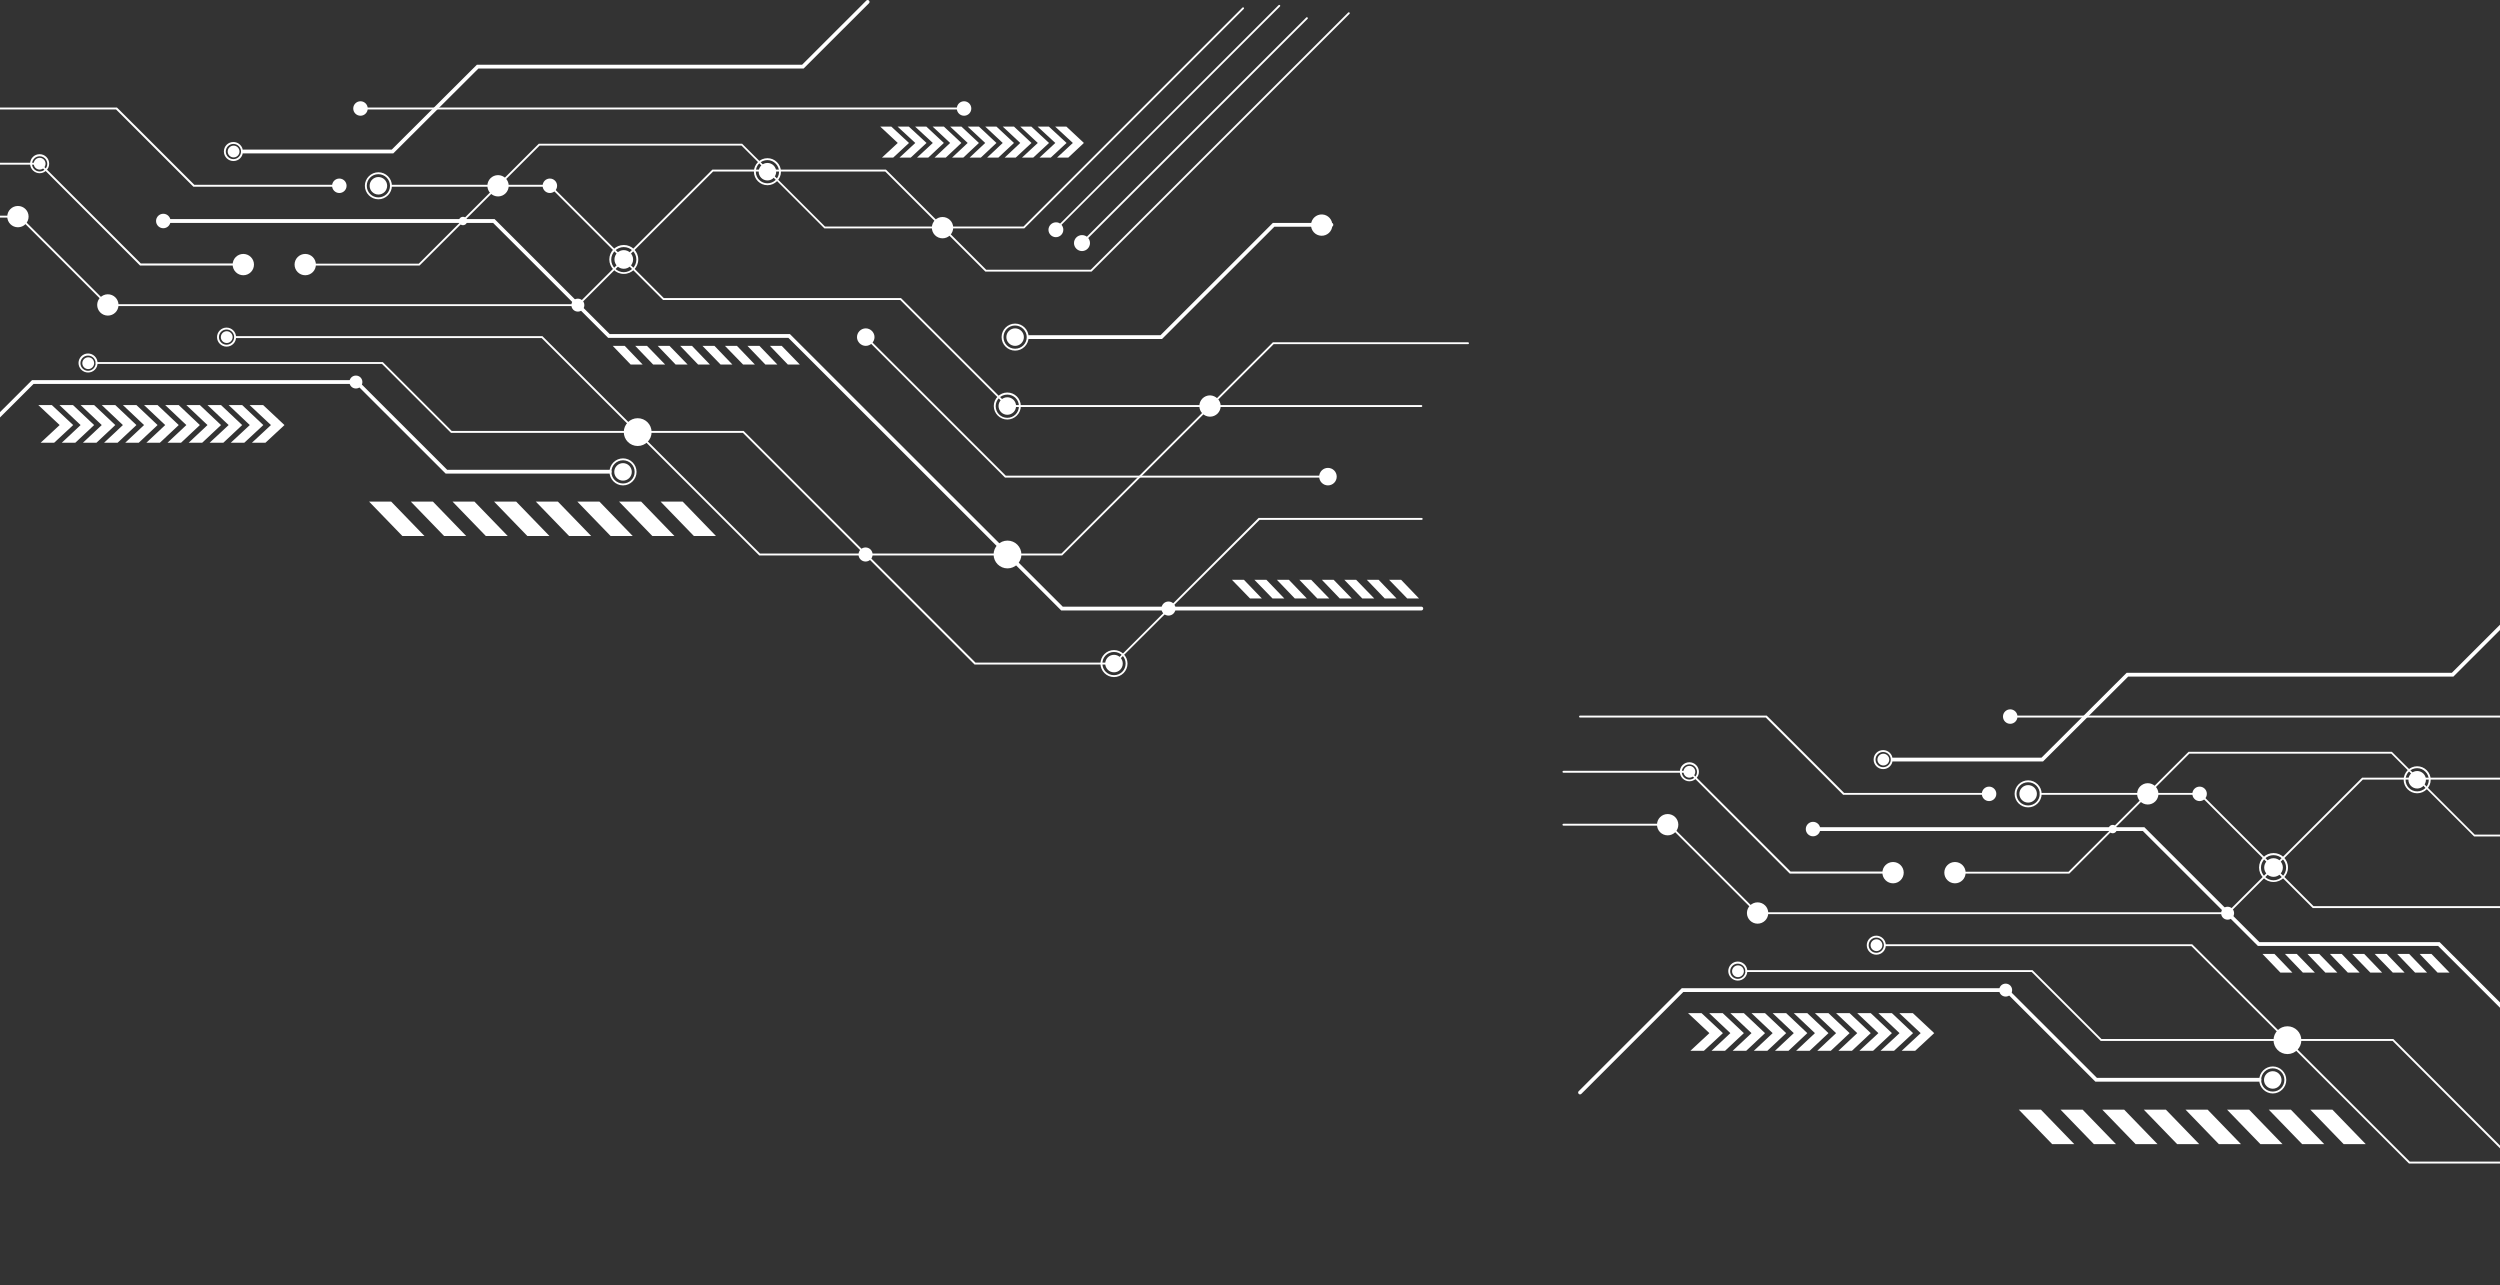 <svg width="1920" height="987" viewBox="0 0 1920 987" fill="none" xmlns="http://www.w3.org/2000/svg">
<rect x="0" y="0" width="1920" height="987" fill="#333333" stroke="none"/>
<g clip-path="url(#clip0_2007_851)">
<path d="M969.096 459.623H960.024L946.124 445.297H955.342L969.096 459.623Z" fill="white"/>
<path d="M986.362 459.623H977.29L963.389 445.297H972.608L986.362 459.623Z" fill="white"/>
<path d="M1003.63 459.623H994.409L980.655 445.297H989.873L1003.63 459.623Z" fill="white"/>
<path d="M1020.89 459.623H1011.68L997.921 445.297H1006.99L1020.89 459.623Z" fill="white"/>
<path d="M1038.16 459.623H1028.94L1015.19 445.297H1024.26L1038.16 459.623Z" fill="white"/>
<path d="M1055.42 459.623H1046.21L1032.45 445.297H1041.52L1055.42 459.623Z" fill="white"/>
<path d="M1072.54 459.623H1063.47L1049.72 445.297H1058.79L1072.54 459.623Z" fill="white"/>
<path d="M1089.81 459.623H1080.74L1066.84 445.297H1076.06L1089.81 459.623Z" fill="white"/>
<path d="M1091.57 312.556H773.612L691.379 230.396H509.21L422.15 143.413H300.265C299.826 143.413 299.533 143.121 299.533 142.682C299.533 142.243 299.826 141.951 300.265 141.951H422.735L509.796 228.934H691.965L774.197 311.094H1091.57C1092.01 311.094 1092.3 311.386 1092.3 311.825C1092.3 312.263 1092.01 312.556 1091.57 312.556Z" fill="white"/>
<path d="M444.244 235.075H81.954C81.515 235.075 81.223 234.782 81.223 234.344C81.223 233.905 81.515 233.613 81.954 233.613H443.659L547.107 130.256H680.405L757.37 207.152H837.7L1035.38 9.649C1035.67 9.356 1036.11 9.356 1036.4 9.649C1036.7 9.941 1036.7 10.38 1036.4 10.672L838.285 208.614H756.785L679.82 131.718H547.693L444.244 235.075Z" fill="white"/>
<path d="M1091.57 468.833H815.02L605.489 259.488H467.07L378.692 171.189H125.412C124.534 171.189 123.948 170.604 123.948 169.727C123.948 168.85 124.534 168.265 125.412 168.265H379.863L468.241 256.565H606.66L816.191 465.909H1091.57C1092.44 465.909 1093.03 466.494 1093.03 467.371C1093.03 468.102 1092.44 468.833 1091.57 468.833Z" fill="white"/>
<path d="M815.752 426.584H583.102L416.004 259.635H181.013C180.574 259.635 180.282 259.342 180.282 258.904C180.282 258.465 180.574 258.173 181.013 258.173H416.589L583.688 425.122H815.167L977.583 262.851H1127.41C1127.85 262.851 1128.15 263.143 1128.15 263.582C1128.15 264.02 1127.85 264.313 1127.41 264.313H978.168L815.752 426.584Z" fill="white"/>
<path d="M322.213 203.936H234.42C233.981 203.936 233.689 203.643 233.689 203.205C233.689 202.766 233.981 202.474 234.42 202.474H321.627L413.809 110.374H569.933L633.583 173.967H786.049L954.171 5.848C954.464 5.555 954.903 5.555 955.195 5.848C955.488 6.14 955.488 6.579 955.195 6.871L786.634 175.429H633.144L569.494 111.836H414.395L322.213 203.936Z" fill="white"/>
<path d="M855.844 510.351H748.444L570.519 332.437H346.356L293.388 279.516H74.199C73.76 279.516 73.468 279.224 73.468 278.785C73.468 278.347 73.76 278.055 74.199 278.055H293.973L346.941 330.976H571.104L749.176 508.89H855.405L966.609 397.785H1091.86C1092.3 397.785 1092.59 398.077 1092.59 398.516C1092.59 398.954 1092.3 399.247 1091.86 399.247H967.34L855.844 510.351Z" fill="white"/>
<path d="M302.02 117.83H186.866C185.988 117.83 185.403 117.245 185.403 116.368C185.403 115.491 185.988 114.906 186.866 114.906H300.85L366.255 49.705H616.024L665.334 0.439C665.92 -0.146 666.798 -0.146 667.383 0.439C667.968 1.023 667.968 1.9 667.383 2.485L617.195 52.629H367.426L302.02 117.83Z" fill="white"/>
<path d="M-53.538 373.517C-53.977 373.517 -54.27 373.371 -54.563 373.078C-55.148 372.494 -55.148 371.617 -54.563 371.032L24.597 291.943H274.512L343.429 360.798H468.241C469.119 360.798 469.704 361.383 469.704 362.26C469.704 363.137 469.119 363.722 468.241 363.722H342.259L273.342 294.866H25.767L-52.514 373.078C-52.807 373.371 -53.246 373.517 -53.538 373.517Z" fill="white"/>
<path d="M256.368 143.413H148.53L89.124 84.06H-53.538C-53.977 84.06 -54.27 83.767 -54.27 83.329C-54.27 82.89 -53.977 82.598 -53.538 82.598H89.856L149.262 141.951H256.368C256.807 141.951 257.1 142.243 257.1 142.682C257.1 143.121 256.807 143.413 256.368 143.413Z" fill="white"/>
<path d="M186.866 203.936H107.56L30.157 126.455H-66.268C-66.707 126.455 -67 126.162 -67 125.724C-67 125.285 -66.707 124.993 -66.268 124.993H30.742L108.146 202.328H186.866C187.305 202.328 187.598 202.62 187.598 203.059C187.598 203.497 187.305 203.936 186.866 203.936Z" fill="white"/>
<path d="M82.832 234.928C82.686 234.928 82.393 234.928 82.247 234.782L14.501 167.096H-66.268C-66.707 167.096 -67 166.803 -67 166.365C-67 165.926 -66.707 165.634 -66.268 165.634H15.086L83.271 233.759C83.564 234.051 83.564 234.49 83.271 234.782C83.125 234.928 82.979 234.928 82.832 234.928Z" fill="white"/>
<path d="M892.424 260.365H790.146C789.268 260.365 788.683 259.781 788.683 258.904C788.683 258.026 789.268 257.442 790.146 257.442H891.253L977.583 171.189H1022.5C1023.38 171.189 1023.97 171.774 1023.97 172.651C1023.97 173.528 1023.38 174.113 1022.5 174.113H978.753L892.424 260.365Z" fill="white"/>
<path d="M855.551 520C849.845 520 845.162 515.322 845.162 509.62C845.162 503.919 849.845 499.241 855.551 499.241C861.258 499.241 865.94 503.919 865.94 509.62C865.94 515.322 861.258 520 855.551 520ZM855.551 500.703C850.576 500.703 846.626 504.65 846.626 509.62C846.626 514.591 850.576 518.538 855.551 518.538C860.526 518.538 864.477 514.591 864.477 509.62C864.477 504.65 860.526 500.703 855.551 500.703Z" fill="white"/>
<path d="M855.551 516.345C859.268 516.345 862.282 513.334 862.282 509.62C862.282 505.906 859.268 502.896 855.551 502.896C851.834 502.896 848.82 505.906 848.82 509.62C848.82 513.334 851.834 516.345 855.551 516.345Z" fill="white"/>
<path d="M773.612 322.204C767.905 322.204 763.223 317.526 763.223 311.825C763.223 306.123 767.905 301.445 773.612 301.445C779.318 301.445 784 306.123 784 311.825C784 317.526 779.318 322.204 773.612 322.204ZM773.612 303.053C768.637 303.053 764.686 307 764.686 311.971C764.686 316.941 768.637 320.888 773.612 320.888C778.587 320.888 782.537 316.941 782.537 311.971C782.537 307 778.587 303.053 773.612 303.053Z" fill="white"/>
<path d="M773.612 318.549C777.329 318.549 780.342 315.539 780.342 311.825C780.342 308.111 777.329 305.1 773.612 305.1C769.894 305.1 766.881 308.111 766.881 311.825C766.881 315.539 769.894 318.549 773.612 318.549Z" fill="white"/>
<path d="M779.611 269.283C773.904 269.283 769.222 264.605 769.222 258.904C769.222 253.202 773.904 248.524 779.611 248.524C785.317 248.524 789.999 253.202 789.999 258.904C789.999 264.605 785.317 269.283 779.611 269.283ZM779.611 249.986C774.636 249.986 770.685 253.933 770.685 258.904C770.685 263.874 774.636 267.821 779.611 267.821C784.586 267.821 788.536 263.874 788.536 258.904C788.536 254.079 784.439 249.986 779.611 249.986Z" fill="white"/>
<path d="M779.611 265.628C783.328 265.628 786.342 262.618 786.342 258.904C786.342 255.19 783.328 252.179 779.611 252.179C775.893 252.179 772.88 255.19 772.88 258.904C772.88 262.618 775.893 265.628 779.611 265.628Z" fill="white"/>
<path d="M671.626 258.904C671.626 262.558 668.553 265.628 664.895 265.628C661.237 265.628 658.165 262.558 658.165 258.904C658.165 255.249 661.237 252.179 664.895 252.179C668.553 252.179 671.626 255.249 671.626 258.904Z" fill="white"/>
<path d="M1019.87 372.786C1023.59 372.786 1026.6 369.775 1026.6 366.061C1026.6 362.347 1023.59 359.337 1019.87 359.337C1016.15 359.337 1013.14 362.347 1013.14 366.061C1013.14 369.775 1016.15 372.786 1019.87 372.786Z" fill="white"/>
<path d="M589.394 142.243C583.688 142.243 579.005 137.565 579.005 131.864C579.005 126.162 583.688 121.484 589.394 121.484C595.101 121.484 599.783 126.162 599.783 131.864C599.783 137.565 595.101 142.243 589.394 142.243ZM589.394 122.946C584.419 122.946 580.468 126.893 580.468 131.864C580.468 136.834 584.419 140.782 589.394 140.782C594.369 140.782 598.32 136.834 598.32 131.864C598.32 127.04 594.223 122.946 589.394 122.946Z" fill="white"/>
<path d="M589.394 138.589C593.111 138.589 596.125 135.578 596.125 131.864C596.125 128.15 593.111 125.139 589.394 125.139C585.677 125.139 582.663 128.15 582.663 131.864C582.663 135.578 585.677 138.589 589.394 138.589Z" fill="white"/>
<path d="M478.483 372.786C472.776 372.786 468.094 368.108 468.094 362.406C468.094 356.705 472.776 352.027 478.483 352.027C484.189 352.027 488.872 356.705 488.872 362.406C488.872 368.108 484.189 372.786 478.483 372.786ZM478.483 353.489C473.508 353.489 469.557 357.436 469.557 362.406C469.557 367.377 473.508 371.324 478.483 371.324C483.458 371.324 487.409 367.377 487.409 362.406C487.409 357.436 483.458 353.489 478.483 353.489Z" fill="white"/>
<path d="M478.483 369.131C482.2 369.131 485.214 366.12 485.214 362.407C485.214 358.693 482.2 355.682 478.483 355.682C474.766 355.682 471.752 358.693 471.752 362.407C471.752 366.12 474.766 369.131 478.483 369.131Z" fill="white"/>
<path d="M290.607 153.062C284.901 153.062 280.219 148.383 280.219 142.682C280.219 136.981 284.901 132.303 290.607 132.303C296.314 132.303 300.996 136.981 300.996 142.682C300.996 148.383 296.314 153.062 290.607 153.062ZM290.607 133.764C285.633 133.764 281.682 137.712 281.682 142.682C281.682 147.653 285.633 151.6 290.607 151.6C295.582 151.6 299.533 147.653 299.533 142.682C299.533 137.858 295.582 133.764 290.607 133.764Z" fill="white"/>
<path d="M290.607 149.407C294.325 149.407 297.338 146.396 297.338 142.682C297.338 138.968 294.325 135.957 290.607 135.957C286.89 135.957 283.877 138.968 283.877 142.682C283.877 146.396 286.89 149.407 290.607 149.407Z" fill="white"/>
<path d="M179.258 123.677C175.307 123.677 171.942 120.461 171.942 116.368C171.942 112.274 175.161 109.058 179.258 109.058C183.208 109.058 186.574 112.274 186.574 116.368C186.574 120.461 183.355 123.677 179.258 123.677ZM179.258 110.52C176.039 110.52 173.405 113.152 173.405 116.368C173.405 119.584 176.039 122.215 179.258 122.215C182.477 122.215 185.11 119.584 185.11 116.368C185.11 113.152 182.477 110.52 179.258 110.52Z" fill="white"/>
<path d="M183.94 116.368C183.94 118.853 181.891 120.9 179.404 120.9C176.916 120.9 174.868 118.853 174.868 116.368C174.868 113.882 176.916 111.836 179.404 111.836C181.891 111.836 183.94 113.882 183.94 116.368Z" fill="white"/>
<path d="M30.45 133.033C26.499 133.033 23.133 129.817 23.133 125.724C23.133 121.631 26.352 118.414 30.45 118.414C34.4 118.414 37.766 121.631 37.766 125.724C37.766 129.817 34.4 133.033 30.45 133.033ZM30.45 120.022C27.23 120.022 24.597 122.654 24.597 125.87C24.597 129.086 27.23 131.718 30.45 131.718C33.669 131.718 36.302 129.086 36.302 125.87C36.302 122.654 33.669 120.022 30.45 120.022Z" fill="white"/>
<path d="M34.985 125.724C34.985 128.209 32.937 130.256 30.45 130.256C27.962 130.256 25.914 128.209 25.914 125.724C25.914 123.239 27.962 121.192 30.45 121.192C32.937 121.192 34.985 123.239 34.985 125.724Z" fill="white"/>
<path d="M173.99 266.213C170.039 266.213 166.674 262.997 166.674 258.904C166.674 254.956 169.893 251.594 173.99 251.594C177.941 251.594 181.306 254.81 181.306 258.904C181.306 262.997 178.087 266.213 173.99 266.213ZM173.99 253.056C170.771 253.056 168.137 255.687 168.137 258.904C168.137 262.12 170.771 264.751 173.99 264.751C177.209 264.751 179.843 262.12 179.843 258.904C179.843 255.687 177.209 253.056 173.99 253.056Z" fill="white"/>
<path d="M178.672 258.904C178.672 261.389 176.624 263.435 174.136 263.435C171.649 263.435 169.6 261.389 169.6 258.904C169.6 256.418 171.649 254.372 174.136 254.372C176.624 254.372 178.672 256.418 178.672 258.904Z" fill="white"/>
<path d="M67.615 286.095C63.664 286.095 60.299 282.879 60.299 278.785C60.299 274.838 63.518 271.476 67.615 271.476C71.566 271.476 74.931 274.692 74.931 278.785C74.931 282.879 71.712 286.095 67.615 286.095ZM67.615 273.084C64.396 273.084 61.762 275.715 61.762 278.932C61.762 282.148 64.396 284.779 67.615 284.779C70.834 284.779 73.468 282.148 73.468 278.932C73.468 275.715 70.834 273.084 67.615 273.084Z" fill="white"/>
<path d="M72.297 278.932C72.297 281.417 70.249 283.464 67.761 283.464C65.274 283.464 63.225 281.417 63.225 278.932C63.225 276.446 65.274 274.4 67.761 274.4C70.249 274.4 72.297 276.3 72.297 278.932Z" fill="white"/>
<path d="M382.497 150.869C387.022 150.869 390.691 147.203 390.691 142.682C390.691 138.161 387.022 134.495 382.497 134.495C377.971 134.495 374.303 138.161 374.303 142.682C374.303 147.203 377.971 150.869 382.497 150.869Z" fill="white"/>
<path d="M1023.24 173.248C1023.45 168.731 1019.95 164.904 1015.43 164.699C1010.91 164.494 1007.08 167.99 1006.87 172.506C1006.67 177.023 1010.16 180.851 1014.69 181.056C1019.21 181.261 1023.04 177.765 1023.24 173.248Z" fill="white"/>
<path d="M937.491 311.825C937.491 316.356 933.833 320.011 929.297 320.011C924.761 320.011 921.103 316.356 921.103 311.825C921.103 307.293 924.761 303.638 929.297 303.638C933.833 303.784 937.491 307.439 937.491 311.825Z" fill="white"/>
<path d="M902.813 467.371C902.813 470.295 900.471 472.78 897.399 472.78C894.472 472.78 891.985 470.441 891.985 467.371C891.985 464.448 894.326 461.962 897.399 461.962C900.471 461.962 902.813 464.448 902.813 467.371Z" fill="white"/>
<path d="M670.163 425.853C670.163 428.777 667.822 431.262 664.749 431.262C661.823 431.262 659.335 428.923 659.335 425.853C659.335 422.929 661.676 420.444 664.749 420.444C667.822 420.444 670.163 422.929 670.163 425.853Z" fill="white"/>
<path d="M723.863 183.031C728.388 183.031 732.057 179.365 732.057 174.844C732.057 170.323 728.388 166.657 723.863 166.657C719.337 166.657 715.669 170.323 715.669 174.844C715.669 179.365 719.337 183.031 723.863 183.031Z" fill="white"/>
<path d="M816.63 176.452C816.63 179.668 813.996 182.153 810.923 182.153C807.704 182.153 805.217 179.522 805.217 176.452C805.217 173.382 807.851 170.751 810.923 170.751C813.996 170.604 816.63 173.236 816.63 176.452Z" fill="white"/>
<path d="M837.115 186.685C837.115 190.048 834.335 192.825 830.969 192.825C827.604 192.825 824.824 190.048 824.824 186.685C824.824 183.323 827.604 180.545 830.969 180.545C834.481 180.545 837.115 183.323 837.115 186.685Z" fill="white"/>
<path d="M489.75 342.525C495.649 342.525 500.431 337.747 500.431 331.853C500.431 325.959 495.649 321.181 489.75 321.181C483.851 321.181 479.068 325.959 479.068 331.853C479.068 337.747 483.851 342.525 489.75 342.525Z" fill="white"/>
<path d="M773.758 436.525C779.657 436.525 784.439 431.747 784.439 425.853C784.439 419.959 779.657 415.181 773.758 415.181C767.859 415.181 763.076 419.959 763.076 425.853C763.076 431.747 767.859 436.525 773.758 436.525Z" fill="white"/>
<path d="M448.78 234.344C448.78 237.121 446.585 239.314 443.805 239.314C441.025 239.314 438.83 237.121 438.83 234.344C438.83 231.566 441.025 229.373 443.805 229.373C446.585 229.373 448.78 231.566 448.78 234.344Z" fill="white"/>
<path d="M278.317 293.405C278.317 296.182 276.122 298.375 273.342 298.375C270.562 298.375 268.367 296.182 268.367 293.405C268.367 290.627 270.562 288.434 273.342 288.434C276.122 288.434 278.317 290.627 278.317 293.405Z" fill="white"/>
<path d="M479.068 210.368C472.923 210.368 467.948 205.398 467.948 199.258C467.948 193.118 472.923 188.147 479.068 188.147C485.214 188.147 490.189 193.118 490.189 199.258C490.189 205.398 485.214 210.368 479.068 210.368ZM479.068 189.755C473.801 189.755 469.411 194.141 469.411 199.404C469.411 204.667 473.801 209.053 479.068 209.053C484.336 209.053 488.725 204.667 488.725 199.404C488.725 193.995 484.336 189.755 479.068 189.755Z" fill="white"/>
<path d="M486.238 199.258C486.238 203.205 483.019 206.421 479.068 206.421C475.118 206.421 471.899 203.205 471.899 199.258C471.899 195.311 475.118 192.094 479.068 192.094C483.019 192.094 486.238 195.311 486.238 199.258Z" fill="white"/>
<path d="M234.42 211.392C238.946 211.392 242.614 207.726 242.614 203.205C242.614 198.684 238.946 195.018 234.42 195.018C229.895 195.018 226.226 198.684 226.226 203.205C226.226 207.726 229.895 211.392 234.42 211.392Z" fill="white"/>
<path d="M186.866 211.392C191.392 211.392 195.06 207.726 195.06 203.205C195.06 198.684 191.392 195.018 186.866 195.018C182.341 195.018 178.672 198.684 178.672 203.205C178.672 207.726 182.341 211.392 186.866 211.392Z" fill="white"/>
<path d="M82.832 242.384C87.358 242.384 91.026 238.719 91.026 234.197C91.026 229.676 87.358 226.011 82.832 226.011C78.307 226.011 74.638 229.676 74.638 234.197C74.638 238.719 78.307 242.384 82.832 242.384Z" fill="white"/>
<path d="M21.963 166.365C21.963 170.897 18.305 174.552 13.769 174.552C9.233 174.552 5.575 170.897 5.575 166.365C5.575 161.833 9.233 158.178 13.769 158.178C18.305 158.178 21.963 161.833 21.963 166.365Z" fill="white"/>
<path d="M355.574 172.943C357.352 172.943 358.793 171.504 358.793 169.727C358.793 167.951 357.352 166.511 355.574 166.511C353.796 166.511 352.355 167.951 352.355 169.727C352.355 171.504 353.796 172.943 355.574 172.943Z" fill="white"/>
<path d="M422.296 148.237C425.367 148.237 427.856 145.75 427.856 142.682C427.856 139.614 425.367 137.127 422.296 137.127C419.225 137.127 416.736 139.614 416.736 142.682C416.736 145.75 419.225 148.237 422.296 148.237Z" fill="white"/>
<path d="M260.612 148.237C263.682 148.237 266.172 145.75 266.172 142.682C266.172 139.614 263.682 137.127 260.612 137.127C257.541 137.127 255.052 139.614 255.052 142.682C255.052 145.75 257.541 148.237 260.612 148.237Z" fill="white"/>
<path d="M125.412 175.283C128.482 175.283 130.972 172.795 130.972 169.727C130.972 166.659 128.482 164.172 125.412 164.172C122.341 164.172 119.851 166.659 119.851 169.727C119.851 172.795 122.341 175.283 125.412 175.283Z" fill="white"/>
<path d="M740.397 84.06H280.95C280.511 84.06 280.219 83.767 280.219 83.329C280.219 82.89 280.511 82.598 280.95 82.598H740.397C740.836 82.598 741.128 82.89 741.128 83.329C741.128 83.767 740.836 84.06 740.397 84.06Z" fill="white"/>
<path d="M276.853 88.884C279.924 88.884 282.413 86.397 282.413 83.329C282.413 80.261 279.924 77.773 276.853 77.773C273.782 77.773 271.293 80.261 271.293 83.329C271.293 86.397 273.782 88.884 276.853 88.884Z" fill="white"/>
<path d="M740.397 88.884C743.468 88.884 745.957 86.397 745.957 83.329C745.957 80.261 743.468 77.773 740.397 77.773C737.326 77.773 734.837 80.261 734.837 83.329C734.837 86.397 737.326 88.884 740.397 88.884Z" fill="white"/>
<path d="M812.094 175.575C811.947 175.575 811.655 175.575 811.509 175.429C811.216 175.136 811.216 174.698 811.509 174.405L981.972 3.947C982.265 3.655 982.704 3.655 982.996 3.947C983.289 4.24 983.289 4.678 982.996 4.97L812.533 175.283C812.386 175.429 812.24 175.575 812.094 175.575Z" fill="white"/>
<path d="M833.164 185.077C833.018 185.077 832.725 185.077 832.579 184.931C832.286 184.639 832.286 184.2 832.579 183.908L1003.19 13.45C1003.48 13.157 1003.92 13.157 1004.21 13.45C1004.51 13.742 1004.51 14.181 1004.21 14.473L833.749 184.785C833.603 184.931 833.457 185.077 833.164 185.077Z" fill="white"/>
<path d="M1017.24 366.792H771.856L664.31 259.342C664.018 259.05 664.018 258.611 664.31 258.319C664.603 258.026 665.042 258.026 665.334 258.319L772.441 365.33H1017.24C1017.67 365.33 1017.97 365.623 1017.97 366.061C1017.97 366.5 1017.67 366.792 1017.24 366.792Z" fill="white"/>
<path d="M493.554 279.955H484.336L470.582 265.628H479.8L493.554 279.955Z" fill="white"/>
<path d="M510.82 279.955H501.602L487.848 265.628H496.92L510.82 279.955Z" fill="white"/>
<path d="M528.086 279.955H518.868L505.113 265.628H514.185L528.086 279.955Z" fill="white"/>
<path d="M545.205 279.955H536.133L522.379 265.628H531.451L545.205 279.955Z" fill="white"/>
<path d="M562.471 279.955H553.399L539.499 265.628H548.717L562.471 279.955Z" fill="white"/>
<path d="M579.737 279.955H570.665L556.765 265.628H565.983L579.737 279.955Z" fill="white"/>
<path d="M597.003 279.955H587.785L574.03 265.628H583.249L597.003 279.955Z" fill="white"/>
<path d="M614.269 279.955H605.05L591.296 265.628H600.368L614.269 279.955Z" fill="white"/>
<path d="M326.017 411.673H309.044L283.438 385.212H300.411L326.017 411.673Z" fill="white"/>
<path d="M358.061 411.673H341.088L315.482 385.212H332.455L358.061 411.673Z" fill="white"/>
<path d="M389.959 411.673H373.132L347.526 385.212H364.353L389.959 411.673Z" fill="white"/>
<path d="M422.003 411.673H405.03L379.424 385.212H396.397L422.003 411.673Z" fill="white"/>
<path d="M454.048 411.673H437.074L411.468 385.212H428.441L454.048 411.673Z" fill="white"/>
<path d="M485.945 411.673H468.972L443.366 385.212H460.339L485.945 411.673Z" fill="white"/>
<path d="M517.99 411.673H501.016L475.41 385.212H492.384L517.99 411.673Z" fill="white"/>
<path d="M549.888 411.673H532.914L507.308 385.212H524.281L549.888 411.673Z" fill="white"/>
<path d="M31.181 340.039H41.57L56.202 326.444L39.814 311.094H29.425L45.813 326.444L31.181 340.039Z" fill="white"/>
<path d="M47.423 340.039H57.812L72.297 326.444L56.056 311.094H45.667L61.908 326.444L47.423 340.039Z" fill="white"/>
<path d="M63.664 340.039H74.053L88.539 326.444L72.297 311.094H61.908L78.15 326.444L63.664 340.039Z" fill="white"/>
<path d="M79.906 340.039H90.295L104.78 326.444L88.539 311.094H78.15L94.392 326.444L79.906 340.039Z" fill="white"/>
<path d="M96.147 340.039H106.536L121.022 326.444L104.78 311.094H94.392L110.633 326.444L96.147 340.039Z" fill="white"/>
<path d="M112.389 340.039H122.778L137.264 326.444L121.022 311.094H110.633L126.875 326.444L112.389 340.039Z" fill="white"/>
<path d="M128.631 340.039H139.019L153.505 326.444L137.264 311.094H126.875L143.116 326.444L128.631 340.039Z" fill="white"/>
<path d="M144.872 340.039H155.261L169.747 326.444L153.505 311.094H143.116L159.358 326.444L144.872 340.039Z" fill="white"/>
<path d="M160.967 340.039H171.503L185.988 326.444L169.747 311.094H159.358L175.599 326.444L160.967 340.039Z" fill="white"/>
<path d="M177.209 340.039H187.598L202.23 326.444L185.988 311.094H175.599L191.841 326.444L177.209 340.039Z" fill="white"/>
<path d="M193.451 340.039H203.839L218.471 326.444L202.084 311.094H191.695L208.083 326.444L193.451 340.039Z" fill="white"/>
<path d="M677.333 121.046H685.966L698.11 109.789L684.502 97.217H676.016L689.477 109.789L677.333 121.046Z" fill="white"/>
<path d="M690.794 121.046H699.427L711.572 109.789L697.964 97.217H689.331L702.939 109.789L690.794 121.046Z" fill="white"/>
<path d="M704.256 121.046H712.889L724.887 109.789L711.425 97.217H702.792L716.4 109.789L704.256 121.046Z" fill="white"/>
<path d="M717.717 121.046H726.35L738.348 109.789L724.887 97.217H716.254L729.716 109.789L717.717 121.046Z" fill="white"/>
<path d="M731.179 121.046H739.812L751.81 109.789L738.348 97.217H729.715L743.177 109.789L731.179 121.046Z" fill="white"/>
<path d="M744.64 121.046H753.273L765.271 109.789L751.81 97.217H743.177L756.639 109.789L744.64 121.046Z" fill="white"/>
<path d="M758.102 121.046H766.735L778.733 109.789L765.271 97.217H756.639L770.1 109.789L758.102 121.046Z" fill="white"/>
<path d="M771.563 121.046H780.05L792.194 109.789L778.733 97.217H770.1L783.561 109.789L771.563 121.046Z" fill="white"/>
<path d="M784.878 121.046H793.511L805.656 109.789L792.048 97.217H783.561L797.023 109.789L784.878 121.046Z" fill="white"/>
<path d="M798.34 121.046H806.973L819.117 109.789L805.51 97.217H796.877L810.485 109.789L798.34 121.046Z" fill="white"/>
<path d="M811.801 121.046H820.434L832.433 109.789L818.971 97.217H810.338L823.946 109.789L811.801 121.046Z" fill="white"/>
</g>
<g clip-path="url(#clip1_2007_851)">
<path d="M2358.57 779.556H2040.61L1958.38 697.396H1776.21L1689.15 610.413H1567.26C1566.83 610.413 1566.53 610.121 1566.53 609.682C1566.53 609.243 1566.83 608.951 1567.26 608.951H1689.73L1776.8 695.934H1958.96L2041.2 778.094H2358.57C2359.01 778.094 2359.3 778.386 2359.3 778.825C2359.3 779.263 2359.01 779.556 2358.57 779.556Z" fill="white"/>
<path d="M1711.24 702.075H1348.95C1348.52 702.075 1348.22 701.782 1348.22 701.344C1348.22 700.905 1348.52 700.613 1348.95 700.613H1710.66L1814.11 597.256H1947.41L2024.37 674.152H2104.7L2302.38 476.649C2302.67 476.356 2303.11 476.356 2303.4 476.649C2303.7 476.941 2303.7 477.38 2303.4 477.672L2105.29 675.614H2023.78L1946.82 598.718H1814.69L1711.24 702.075Z" fill="white"/>
<path d="M2358.57 935.833H2082.02L1872.49 726.488H1734.07L1645.69 638.189H1392.41C1391.53 638.189 1390.95 637.604 1390.95 636.727C1390.95 635.85 1391.53 635.265 1392.41 635.265H1646.86L1735.24 723.565H1873.66L2083.19 932.909H2358.57C2359.44 932.909 2360.03 933.494 2360.03 934.371C2360.03 935.102 2359.44 935.833 2358.57 935.833Z" fill="white"/>
<path d="M2082.75 893.584H1850.1L1683 726.635H1448.01C1447.57 726.635 1447.28 726.342 1447.28 725.904C1447.28 725.465 1447.57 725.173 1448.01 725.173H1683.59L1850.69 892.122H2082.17L2244.58 729.851H2394.41C2394.85 729.851 2395.15 730.143 2395.15 730.582C2395.15 731.02 2394.85 731.313 2394.41 731.313H2245.17L2082.75 893.584Z" fill="white"/>
<path d="M1589.21 670.936H1501.42C1500.98 670.936 1500.69 670.643 1500.69 670.205C1500.69 669.766 1500.98 669.474 1501.42 669.474H1588.63L1680.81 577.374H1836.93L1900.58 640.967H2053.05L2221.17 472.848C2221.46 472.555 2221.9 472.555 2222.2 472.848C2222.49 473.14 2222.49 473.579 2222.2 473.871L2053.63 642.429H1900.14L1836.49 578.836H1681.39L1589.21 670.936Z" fill="white"/>
<path d="M2122.84 977.351H2015.44L1837.52 799.437H1613.36L1560.39 746.516H1341.2C1340.76 746.516 1340.47 746.224 1340.47 745.786C1340.47 745.347 1340.76 745.055 1341.2 745.055H1560.97L1613.94 797.976H1838.1L2016.18 975.89H2122.4L2233.61 864.785H2358.86C2359.3 864.785 2359.59 865.077 2359.59 865.516C2359.59 865.954 2359.3 866.247 2358.86 866.247H2234.34L2122.84 977.351Z" fill="white"/>
<path d="M1569.02 584.83H1453.87C1452.99 584.83 1452.4 584.245 1452.4 583.368C1452.4 582.491 1452.99 581.906 1453.87 581.906H1567.85L1633.26 516.705H1883.02L1932.33 467.439C1932.92 466.854 1933.8 466.854 1934.38 467.439C1934.97 468.023 1934.97 468.9 1934.38 469.485L1884.2 519.629H1634.43L1569.02 584.83Z" fill="white"/>
<path d="M1213.46 840.517C1213.02 840.517 1212.73 840.371 1212.44 840.078C1211.85 839.494 1211.85 838.617 1212.44 838.032L1291.6 758.943H1541.51L1610.43 827.798H1735.24C1736.12 827.798 1736.7 828.383 1736.7 829.26C1736.7 830.137 1736.12 830.722 1735.24 830.722H1609.26L1540.34 761.866H1292.77L1214.49 840.078C1214.19 840.371 1213.75 840.517 1213.46 840.517Z" fill="white"/>
<path d="M1523.37 610.413H1415.53L1356.12 551.06H1213.46C1213.02 551.06 1212.73 550.767 1212.73 550.329C1212.73 549.89 1213.02 549.598 1213.46 549.598H1356.86L1416.26 608.951H1523.37C1523.81 608.951 1524.1 609.243 1524.1 609.682C1524.1 610.121 1523.81 610.413 1523.37 610.413Z" fill="white"/>
<path d="M1453.87 670.936H1374.56L1297.16 593.455H1200.73C1200.29 593.455 1200 593.163 1200 592.724C1200 592.285 1200.29 591.993 1200.73 591.993H1297.74L1375.15 669.328H1453.87C1454.31 669.328 1454.6 669.62 1454.6 670.059C1454.6 670.497 1454.31 670.936 1453.87 670.936Z" fill="white"/>
<path d="M1349.83 701.928C1349.69 701.928 1349.39 701.928 1349.25 701.782L1281.5 634.096H1200.73C1200.29 634.096 1200 633.803 1200 633.365C1200 632.926 1200.29 632.634 1200.73 632.634H1282.09L1350.27 700.759C1350.56 701.051 1350.56 701.49 1350.27 701.782C1350.12 701.928 1349.98 701.928 1349.83 701.928Z" fill="white"/>
<path d="M1856.39 609.243C1850.69 609.243 1846.01 604.565 1846.01 598.864C1846.01 593.162 1850.69 588.484 1856.39 588.484C1862.1 588.484 1866.78 593.162 1866.78 598.864C1866.78 604.565 1862.1 609.243 1856.39 609.243ZM1856.39 589.946C1851.42 589.946 1847.47 593.893 1847.47 598.864C1847.47 603.834 1851.42 607.782 1856.39 607.782C1861.37 607.782 1865.32 603.834 1865.32 598.864C1865.32 594.04 1861.22 589.946 1856.39 589.946Z" fill="white"/>
<path d="M1856.39 605.589C1860.11 605.589 1863.12 602.578 1863.12 598.864C1863.12 595.15 1860.11 592.139 1856.39 592.139C1852.68 592.139 1849.66 595.15 1849.66 598.864C1849.66 602.578 1852.68 605.589 1856.39 605.589Z" fill="white"/>
<path d="M1745.48 839.786C1739.78 839.786 1735.09 835.108 1735.09 829.406C1735.09 823.705 1739.78 819.027 1745.48 819.027C1751.19 819.027 1755.87 823.705 1755.87 829.406C1755.87 835.108 1751.19 839.786 1745.48 839.786ZM1745.48 820.489C1740.51 820.489 1736.56 824.436 1736.56 829.406C1736.56 834.377 1740.51 838.324 1745.48 838.324C1750.46 838.324 1754.41 834.377 1754.41 829.406C1754.41 824.436 1750.46 820.489 1745.48 820.489Z" fill="white"/>
<path d="M1745.48 836.131C1749.2 836.131 1752.21 833.121 1752.21 829.407C1752.21 825.693 1749.2 822.682 1745.48 822.682C1741.77 822.682 1738.75 825.693 1738.75 829.407C1738.75 833.121 1741.77 836.131 1745.48 836.131Z" fill="white"/>
<path d="M1557.61 620.062C1551.9 620.062 1547.22 615.383 1547.22 609.682C1547.22 603.981 1551.9 599.302 1557.61 599.302C1563.31 599.302 1568 603.981 1568 609.682C1568 615.383 1563.31 620.062 1557.61 620.062ZM1557.61 600.764C1552.63 600.764 1548.68 604.712 1548.68 609.682C1548.68 614.653 1552.63 618.6 1557.61 618.6C1562.58 618.6 1566.53 614.653 1566.53 609.682C1566.53 604.858 1562.58 600.764 1557.61 600.764Z" fill="white"/>
<path d="M1557.61 616.407C1561.32 616.407 1564.34 613.396 1564.34 609.682C1564.34 605.968 1561.32 602.957 1557.61 602.957C1553.89 602.957 1550.88 605.968 1550.88 609.682C1550.88 613.396 1553.89 616.407 1557.61 616.407Z" fill="white"/>
<path d="M1446.26 590.677C1442.31 590.677 1438.94 587.461 1438.94 583.368C1438.94 579.274 1442.16 576.058 1446.26 576.058C1450.21 576.058 1453.57 579.274 1453.57 583.368C1453.57 587.461 1450.35 590.677 1446.26 590.677ZM1446.26 577.52C1443.04 577.52 1440.4 580.152 1440.4 583.368C1440.4 586.584 1443.04 589.215 1446.26 589.215C1449.48 589.215 1452.11 586.584 1452.11 583.368C1452.11 580.152 1449.48 577.52 1446.26 577.52Z" fill="white"/>
<path d="M1450.94 583.368C1450.94 585.853 1448.89 587.9 1446.4 587.9C1443.92 587.9 1441.87 585.853 1441.87 583.368C1441.87 580.882 1443.92 578.836 1446.4 578.836C1448.89 578.836 1450.94 580.882 1450.94 583.368Z" fill="white"/>
<path d="M1297.45 600.033C1293.5 600.033 1290.13 596.817 1290.13 592.724C1290.13 588.631 1293.35 585.414 1297.45 585.414C1301.4 585.414 1304.77 588.631 1304.77 592.724C1304.77 596.817 1301.4 600.033 1297.45 600.033ZM1297.45 587.022C1294.23 587.022 1291.6 589.654 1291.6 592.87C1291.6 596.086 1294.23 598.718 1297.45 598.718C1300.67 598.718 1303.3 596.086 1303.3 592.87C1303.3 589.654 1300.67 587.022 1297.45 587.022Z" fill="white"/>
<path d="M1301.99 592.724C1301.99 595.209 1299.94 597.256 1297.45 597.256C1294.96 597.256 1292.91 595.209 1292.91 592.724C1292.91 590.239 1294.96 588.192 1297.45 588.192C1299.94 588.192 1301.99 590.239 1301.99 592.724Z" fill="white"/>
<path d="M1440.99 733.213C1437.04 733.213 1433.67 729.997 1433.67 725.904C1433.67 721.956 1436.89 718.594 1440.99 718.594C1444.94 718.594 1448.31 721.81 1448.31 725.904C1448.31 729.997 1445.09 733.213 1440.99 733.213ZM1440.99 720.056C1437.77 720.056 1435.14 722.687 1435.14 725.904C1435.14 729.12 1437.77 731.751 1440.99 731.751C1444.21 731.751 1446.84 729.12 1446.84 725.904C1446.84 722.687 1444.21 720.056 1440.99 720.056Z" fill="white"/>
<path d="M1445.67 725.904C1445.67 728.389 1443.62 730.435 1441.14 730.435C1438.65 730.435 1436.6 728.389 1436.6 725.904C1436.6 723.418 1438.65 721.372 1441.14 721.372C1443.62 721.372 1445.67 723.418 1445.67 725.904Z" fill="white"/>
<path d="M1334.61 753.095C1330.66 753.095 1327.3 749.879 1327.3 745.785C1327.3 741.838 1330.52 738.476 1334.61 738.476C1338.57 738.476 1341.93 741.692 1341.93 745.785C1341.93 749.879 1338.71 753.095 1334.61 753.095ZM1334.61 740.084C1331.4 740.084 1328.76 742.715 1328.76 745.932C1328.76 749.148 1331.4 751.779 1334.61 751.779C1337.83 751.779 1340.47 749.148 1340.47 745.932C1340.47 742.715 1337.83 740.084 1334.61 740.084Z" fill="white"/>
<path d="M1339.3 745.932C1339.3 748.417 1337.25 750.464 1334.76 750.464C1332.27 750.464 1330.23 748.417 1330.23 745.932C1330.23 743.446 1332.27 741.4 1334.76 741.4C1337.25 741.4 1339.3 743.3 1339.3 745.932Z" fill="white"/>
<path d="M1649.5 617.869C1654.02 617.869 1657.69 614.203 1657.69 609.682C1657.69 605.161 1654.02 601.495 1649.5 601.495C1644.97 601.495 1641.3 605.161 1641.3 609.682C1641.3 614.203 1644.97 617.869 1649.5 617.869Z" fill="white"/>
<path d="M1756.75 809.525C1762.65 809.525 1767.43 804.747 1767.43 798.853C1767.43 792.959 1762.65 788.181 1756.75 788.181C1750.85 788.181 1746.07 792.959 1746.07 798.853C1746.07 804.747 1750.85 809.525 1756.75 809.525Z" fill="white"/>
<path d="M1715.78 701.344C1715.78 704.121 1713.59 706.314 1710.8 706.314C1708.02 706.314 1705.83 704.121 1705.83 701.344C1705.83 698.566 1708.02 696.373 1710.8 696.373C1713.59 696.373 1715.78 698.566 1715.78 701.344Z" fill="white"/>
<path d="M1545.32 760.405C1545.32 763.182 1543.12 765.375 1540.34 765.375C1537.56 765.375 1535.37 763.182 1535.37 760.405C1535.37 757.627 1537.56 755.434 1540.34 755.434C1543.12 755.434 1545.32 757.627 1545.32 760.405Z" fill="white"/>
<path d="M1746.07 677.368C1739.92 677.368 1734.95 672.398 1734.95 666.258C1734.95 660.118 1739.92 655.147 1746.07 655.147C1752.21 655.147 1757.19 660.118 1757.19 666.258C1757.19 672.398 1752.21 677.368 1746.07 677.368ZM1746.07 656.755C1740.8 656.755 1736.41 661.141 1736.41 666.404C1736.41 671.667 1740.8 676.053 1746.07 676.053C1751.34 676.053 1755.73 671.667 1755.73 666.404C1755.73 660.995 1751.34 656.755 1746.07 656.755Z" fill="white"/>
<path d="M1753.24 666.258C1753.24 670.205 1750.02 673.421 1746.07 673.421C1742.12 673.421 1738.9 670.205 1738.9 666.258C1738.9 662.311 1742.12 659.094 1746.07 659.094C1750.02 659.094 1753.24 662.311 1753.24 666.258Z" fill="white"/>
<path d="M1501.42 678.392C1505.95 678.392 1509.61 674.726 1509.61 670.205C1509.61 665.684 1505.95 662.018 1501.42 662.018C1496.89 662.018 1493.23 665.684 1493.23 670.205C1493.23 674.726 1496.89 678.392 1501.42 678.392Z" fill="white"/>
<path d="M1453.87 678.392C1458.39 678.392 1462.06 674.726 1462.06 670.205C1462.06 665.684 1458.39 662.018 1453.87 662.018C1449.34 662.018 1445.67 665.684 1445.67 670.205C1445.67 674.726 1449.34 678.392 1453.87 678.392Z" fill="white"/>
<path d="M1349.83 709.384C1354.36 709.384 1358.03 705.719 1358.03 701.197C1358.03 696.676 1354.36 693.011 1349.83 693.011C1345.31 693.011 1341.64 696.676 1341.64 701.197C1341.64 705.719 1345.31 709.384 1349.83 709.384Z" fill="white"/>
<path d="M1288.96 633.365C1288.96 637.897 1285.3 641.552 1280.77 641.552C1276.23 641.552 1272.57 637.897 1272.57 633.365C1272.57 628.833 1276.23 625.178 1280.77 625.178C1285.3 625.178 1288.96 628.833 1288.96 633.365Z" fill="white"/>
<path d="M1622.57 639.943C1624.35 639.943 1625.79 638.504 1625.79 636.727C1625.79 634.951 1624.35 633.511 1622.57 633.511C1620.8 633.511 1619.35 634.951 1619.35 636.727C1619.35 638.504 1620.8 639.943 1622.57 639.943Z" fill="white"/>
<path d="M1689.3 615.237C1692.37 615.237 1694.86 612.75 1694.86 609.682C1694.86 606.614 1692.37 604.127 1689.3 604.127C1686.23 604.127 1683.74 606.614 1683.74 609.682C1683.74 612.75 1686.23 615.237 1689.3 615.237Z" fill="white"/>
<path d="M1527.61 615.237C1530.68 615.237 1533.17 612.75 1533.17 609.682C1533.17 606.614 1530.68 604.127 1527.61 604.127C1524.54 604.127 1522.05 606.614 1522.05 609.682C1522.05 612.75 1524.54 615.237 1527.61 615.237Z" fill="white"/>
<path d="M1392.41 642.283C1395.48 642.283 1397.97 639.795 1397.97 636.727C1397.97 633.659 1395.48 631.172 1392.41 631.172C1389.34 631.172 1386.85 633.659 1386.85 636.727C1386.85 639.795 1389.34 642.283 1392.41 642.283Z" fill="white"/>
<path d="M2007.4 551.06H1547.95C1547.51 551.06 1547.22 550.767 1547.22 550.329C1547.22 549.89 1547.51 549.598 1547.95 549.598H2007.4C2007.84 549.598 2008.13 549.89 2008.13 550.329C2008.13 550.767 2007.84 551.06 2007.4 551.06Z" fill="white"/>
<path d="M1543.85 555.884C1546.92 555.884 1549.41 553.397 1549.41 550.329C1549.41 547.261 1546.92 544.773 1543.85 544.773C1540.78 544.773 1538.29 547.261 1538.29 550.329C1538.29 553.397 1540.78 555.884 1543.85 555.884Z" fill="white"/>
<path d="M1760.55 746.955H1751.34L1737.58 732.628H1746.8L1760.55 746.955Z" fill="white"/>
<path d="M1777.82 746.955H1768.6L1754.85 732.628H1763.92L1777.82 746.955Z" fill="white"/>
<path d="M1795.09 746.955H1785.87L1772.11 732.628H1781.19L1795.09 746.955Z" fill="white"/>
<path d="M1812.21 746.955H1803.13L1789.38 732.628H1798.45L1812.21 746.955Z" fill="white"/>
<path d="M1829.47 746.955H1820.4L1806.5 732.628H1815.72L1829.47 746.955Z" fill="white"/>
<path d="M1846.74 746.955H1837.67L1823.76 732.628H1832.98L1846.74 746.955Z" fill="white"/>
<path d="M1864 746.955H1854.78L1841.03 732.628H1850.25L1864 746.955Z" fill="white"/>
<path d="M1881.27 746.955H1872.05L1858.3 732.628H1867.37L1881.27 746.955Z" fill="white"/>
<path d="M1593.02 878.673H1576.04L1550.44 852.212H1567.41L1593.02 878.673Z" fill="white"/>
<path d="M1625.06 878.673H1608.09L1582.48 852.212H1599.46L1625.06 878.673Z" fill="white"/>
<path d="M1656.96 878.673H1640.13L1614.53 852.212H1631.35L1656.96 878.673Z" fill="white"/>
<path d="M1689 878.673H1672.03L1646.42 852.212H1663.4L1689 878.673Z" fill="white"/>
<path d="M1721.05 878.673H1704.07L1678.47 852.212H1695.44L1721.05 878.673Z" fill="white"/>
<path d="M1752.95 878.673H1735.97L1710.37 852.212H1727.34L1752.95 878.673Z" fill="white"/>
<path d="M1784.99 878.673H1768.02L1742.41 852.212H1759.38L1784.99 878.673Z" fill="white"/>
<path d="M1816.89 878.673H1799.91L1774.31 852.212H1791.28L1816.89 878.673Z" fill="white"/>
<path d="M1298.18 807.039H1308.57L1323.2 793.444L1306.81 778.094H1296.43L1312.81 793.444L1298.18 807.039Z" fill="white"/>
<path d="M1314.42 807.039H1324.81L1339.3 793.444L1323.06 778.094H1312.67L1328.91 793.444L1314.42 807.039Z" fill="white"/>
<path d="M1330.66 807.039H1341.05L1355.54 793.444L1339.3 778.094H1328.91L1345.15 793.444L1330.66 807.039Z" fill="white"/>
<path d="M1346.91 807.039H1357.29L1371.78 793.444L1355.54 778.094H1345.15L1361.39 793.444L1346.91 807.039Z" fill="white"/>
<path d="M1363.15 807.039H1373.54L1388.02 793.444L1371.78 778.094H1361.39L1377.63 793.444L1363.15 807.039Z" fill="white"/>
<path d="M1379.39 807.039H1389.78L1404.26 793.444L1388.02 778.094H1377.63L1393.87 793.444L1379.39 807.039Z" fill="white"/>
<path d="M1395.63 807.039H1406.02L1420.51 793.444L1404.26 778.094H1393.87L1410.12 793.444L1395.63 807.039Z" fill="white"/>
<path d="M1411.87 807.039H1422.26L1436.75 793.444L1420.51 778.094H1410.12L1426.36 793.444L1411.87 807.039Z" fill="white"/>
<path d="M1427.97 807.039H1438.5L1452.99 793.444L1436.75 778.094H1426.36L1442.6 793.444L1427.97 807.039Z" fill="white"/>
<path d="M1444.21 807.039H1454.6L1469.23 793.444L1452.99 778.094H1442.6L1458.84 793.444L1444.21 807.039Z" fill="white"/>
<path d="M1460.45 807.039H1470.84L1485.47 793.444L1469.08 778.094H1458.69L1475.08 793.444L1460.45 807.039Z" fill="white"/>
</g>
<defs>
<clipPath id="clip0_2007_851">
<rect width="1195" height="520" fill="white" transform="translate(-67)"/>
</clipPath>
<clipPath id="clip1_2007_851">
<rect width="1195" height="520" fill="white" transform="translate(1200 467)"/>
</clipPath>
</defs>
</svg>
